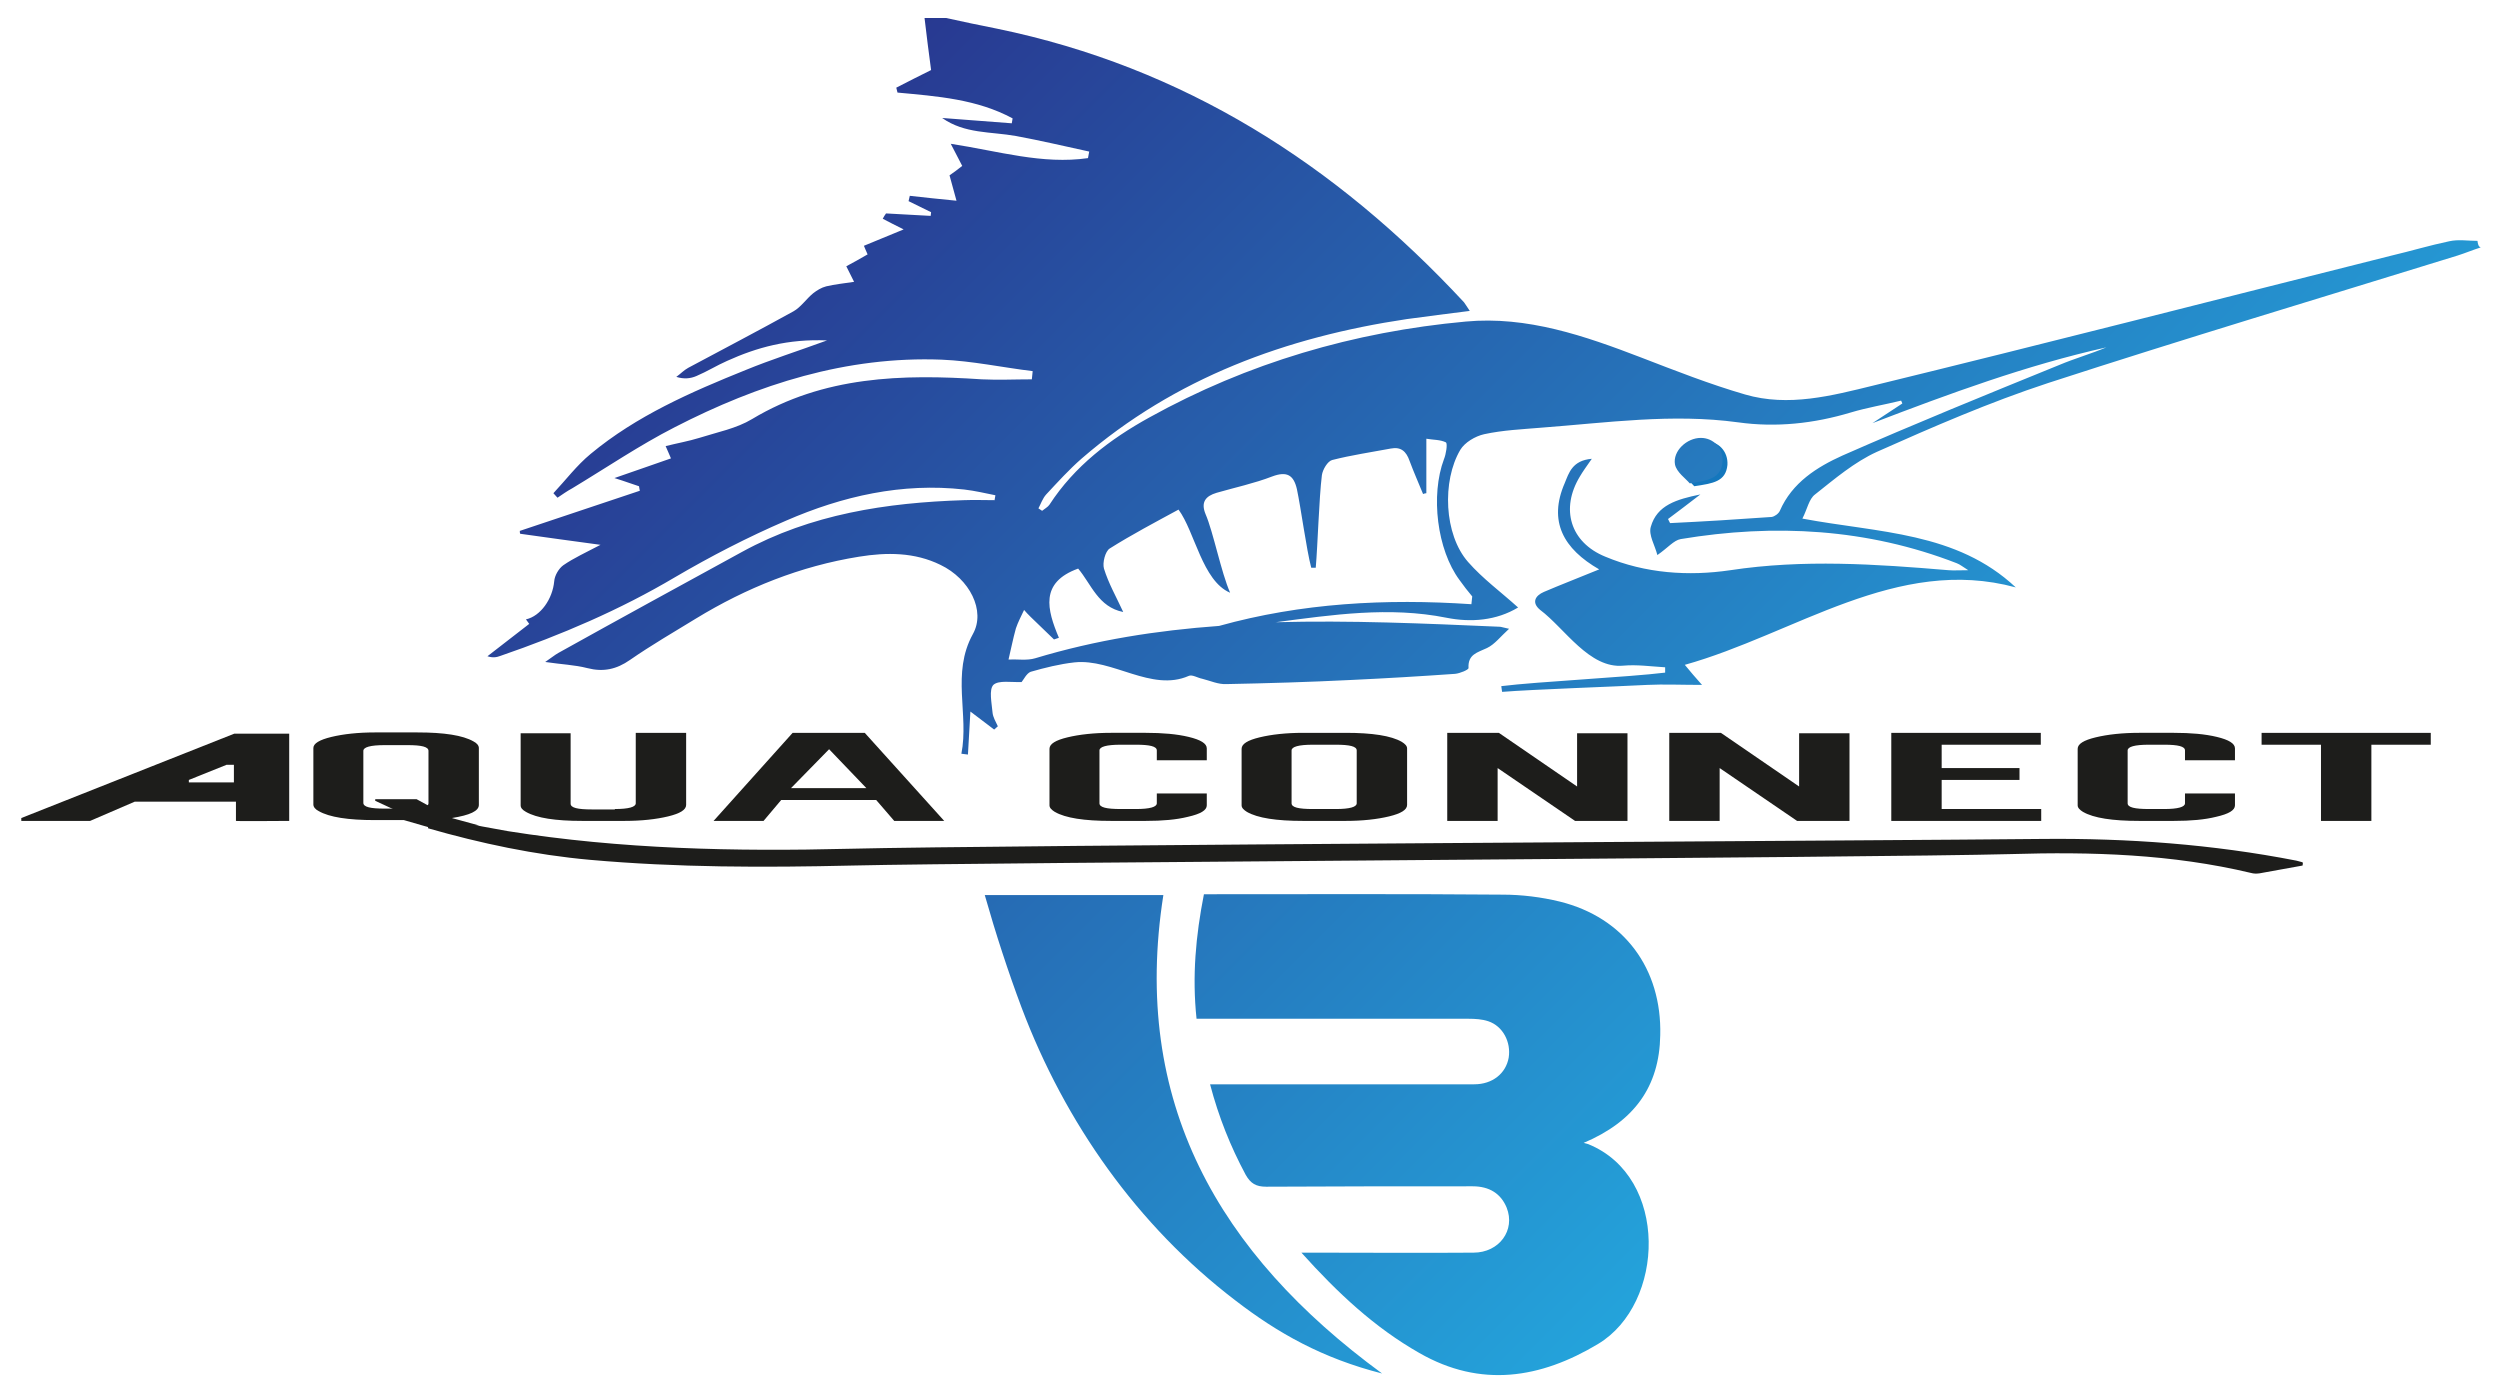<?xml version="1.0" encoding="utf-8"?>
<!-- Generator: Adobe Illustrator 22.1.0, SVG Export Plug-In . SVG Version: 6.00 Build 0)  -->
<svg version="1.1" id="Слой_1" xmlns="http://www.w3.org/2000/svg" xmlns:xlink="http://www.w3.org/1999/xlink" x="0px" y="0px"
	 viewBox="0 0 610.3 340.2" style="enable-background:new 0 0 610.3 340.2;" xml:space="preserve">
<style type="text/css">
	.st0{fill:#1477BD;}
	.st1{fill:url(#SVGID_1_);}
	.st2{fill:#1D1D1B;}
</style>
<g>
	<path class="st0" d="M413.6,118.7c-1-1.2-3.2-2.7-3.5-4.5c-0.7-3.3,2.9-6.5,6.3-6.5c3.1,0,5.5,2.5,5.3,5.8
		C421.3,117.6,418.2,118,413.6,118.7z"/>
	<g>
		<g>
			<linearGradient id="SVGID_1_" gradientUnits="userSpaceOnUse" x1="485.764" y1="233.595" x2="241.098" y2="-11.071">
				<stop  offset="0" style="stop-color:#24A3DB"/>
				<stop  offset="1" style="stop-color:#283991"/>
			</linearGradient>
			<path class="st1" d="M405.3,252.7c0.4-16.2-8.8-28.7-24.5-32.6c-4.5-1.1-9.3-1.7-14-1.7c-23.4-0.2-46.8-0.1-70.1-0.1
				c-0.9,0-1.9,0-2.8,0c-2,10.2-2.9,20-1.8,30.4c1.2,0,2.2,0,3.3,0c6.3,0,12.6,0,18.8,0c14.8,0,29.6,0,44.3,0c1.6,0,3.3,0.1,4.8,0.6
				c3.6,1.2,5.6,5.1,5,8.9c-0.7,3.9-4,6.5-8.4,6.5c-20.4,0-40.8,0-61.2,0h-3.3c2.1,8,5,15.2,8.7,22.1c1.2,2.1,2.5,2.9,5,2.9
				c16.8-0.1,33.6-0.1,50.4-0.1c4.1,0,6.9,1.8,8.3,5.2c2.2,5.5-1.8,11-8.1,11c-12.8,0.1-25.5,0-38.3,0c-1,0-2,0-3.7,0
				c8.9,9.9,17.9,18.3,28.8,24.5c15,8.6,29.6,6.2,43.6-2.2c16.4-9.8,17.4-40.8-2.4-48.8c-0.2-0.1-0.5-0.1-1.1-0.3
				C398.9,273.8,405.1,265.3,405.3,252.7z M284,218.5h-43.6c2.7,9.5,5.7,18.7,9,27.5c10.6,28.1,28.3,53.2,52.1,71.4
				c10.5,8.1,21.4,14.2,35.9,17.9C297.4,306,276.1,268.9,284,218.5z M604.8,58.8c-2.3,0-4.7-0.4-6.9,0.1c-4.8,1-9.4,2.4-14.1,3.5
				C541.6,73,499.6,83.8,457.4,94.1c-10.2,2.5-20.8,5.3-31.4,2.2c-8.6-2.5-17-5.8-25.3-9c-13.8-5.3-27.9-10.2-42.9-8.8
				c-27.3,2.5-53.2,10.1-77.2,23.4c-9.6,5.3-18.3,11.9-24.4,21.3c-0.4,0.6-1.2,1-1.8,1.5c-0.3-0.2-0.6-0.4-0.9-0.6
				c0.6-1.1,1-2.4,1.9-3.4c2.8-3,5.6-6.1,8.7-8.8c22.8-19.7,49.9-29.6,79.3-34c5-0.7,10-1.3,15.4-2c-0.8-1.2-1.1-1.7-1.4-2.1
				c-31.3-33.7-68.4-57.4-114-66.8c-4.1-0.8-8.3-1.7-12.4-2.6h-5.3c0.5,4.2,1,8.3,1.6,12.7c-2.6,1.3-5.6,2.8-8.5,4.3
				c0.1,0.4,0.2,0.8,0.3,1.2c9.7,0.9,19.4,1.6,28.1,6.3c-0.1,0.4-0.1,0.8-0.2,1.2c-5.7-0.4-11.3-0.9-17-1.3c5.5,3.9,11.9,3.3,18,4.4
				c6,1.1,11.9,2.5,17.9,3.8c-0.1,0.5-0.2,1-0.3,1.6c-11.1,1.6-21.8-1.7-33.5-3.5c1.3,2.5,2,3.9,2.8,5.4c-1.1,0.9-2.1,1.6-3.1,2.3
				c0.6,2.1,1.1,4,1.7,6.2c-4.2-0.4-7.8-0.8-11.4-1.2c-0.1,0.4-0.2,0.9-0.3,1.3c1.8,0.9,3.7,1.8,5.5,2.7c0,0.3-0.1,0.6-0.1,0.9
				c-3.6-0.2-7.3-0.4-10.9-0.6c-0.3,0.4-0.6,0.9-0.8,1.3c1.6,0.8,3.2,1.7,5.1,2.6c-4,1.7-6.9,2.8-9.7,4c0.2,0.4,0.5,1.3,0.9,2.1
				c-1.9,1.1-3.5,2-5.2,2.9c0.6,1.2,1.1,2.2,1.9,3.8c-2.6,0.4-4.7,0.6-6.8,1.1c-1.2,0.3-2.3,1-3.2,1.7c-1.7,1.4-3,3.4-4.8,4.4
				c-8.5,4.7-17.1,9.2-25.7,13.8c-1.1,0.6-1.9,1.5-2.9,2.2c1.9,0.6,3.5,0.4,4.9-0.2c2.6-1.1,5-2.6,7.5-3.7c7.3-3.3,14.9-5.4,24.4-5
				c-7.4,2.7-13.7,4.7-19.8,7.2c-13.4,5.4-26.7,11.2-37.9,20.5c-3.4,2.8-6.1,6.4-9.1,9.6c0.3,0.4,0.7,0.7,1,1.1
				c1.2-0.8,2.3-1.6,3.6-2.3c8.3-5,16.4-10.5,25-14.9c20.4-10.5,42-17.4,65.2-16.5c7.4,0.3,14.8,1.9,22.2,2.8
				c-0.1,0.7-0.1,1.3-0.2,2c-4.1,0-8.2,0.2-12.2,0c-19.5-1.3-38.6-0.8-56.1,9.7c-3.8,2.3-8.5,3.2-12.9,4.6c-2.6,0.8-5.4,1.3-8.2,2
				c0.5,1.2,0.9,2,1.3,3c-4.4,1.5-8.5,3-13.8,4.8c2.9,0.9,4.4,1.5,6,2c0.1,0.4,0.1,0.8,0.2,1.1c-9.8,3.3-19.5,6.5-29.3,9.8
				c0,0.2,0,0.5,0.1,0.7c6.2,0.9,12.4,1.7,19.6,2.7c-3.6,1.9-6.5,3.2-9.1,5c-1.1,0.8-2.1,2.5-2.2,3.9c-0.4,4.3-3.3,8.5-6.9,9.3
				c0.3,0.4,0.5,0.7,0.8,1.1c-3.4,2.6-6.8,5.3-10.2,7.9c1.2,0.4,2.2,0.3,3.2-0.1c14.8-5.1,29.1-11.2,42.6-19.2
				c8.7-5.1,17.8-9.8,27.1-13.8c13.8-6,28.3-9.3,43.5-7.6c2.6,0.3,5.1,0.9,7.6,1.4c-0.1,0.4-0.1,0.8-0.2,1.2c-2.5,0-5-0.1-7.5,0
				c-18.9,0.6-37.3,3.4-54.1,12.6c-15,8.2-30,16.4-44.9,24.7c-0.9,0.5-1.7,1.2-3.2,2.2c4,0.6,7.2,0.7,10.3,1.5c3.9,1,7.1,0.3,10.4-2
				c5.2-3.6,10.7-6.8,16.1-10.1c12.3-7.5,25.5-12.8,39.8-15.1c6.8-1.1,13.6-1.1,19.9,2c7.1,3.4,11.1,11.2,7.9,16.9
				c-5.3,9.6-0.9,19.6-2.8,29.2c0.5,0.1,1.1,0.1,1.6,0.2c0.2-3.4,0.4-6.7,0.6-10.5c2.4,1.8,4.1,3.1,5.8,4.4c0.3-0.3,0.6-0.5,0.9-0.8
				c-0.5-1.1-1.2-2.2-1.3-3.4c-0.2-2.3-0.9-5.5,0.2-6.7c1.3-1.2,4.4-0.6,6.9-0.7c0.5-0.6,1.2-2.1,2.2-2.5c3.5-1,7.1-1.9,10.7-2.3
				c9.3-1,18.8,7.3,27.9,3.3c0.8-0.4,2.2,0.5,3.3,0.7c2,0.5,3.9,1.4,5.9,1.3c10.1-0.2,20.2-0.5,30.3-1c8.5-0.4,17-0.9,25.5-1.5
				c1.2-0.1,3.3-1,3.3-1.4c-0.2-3.4,2.2-3.8,4.5-4.9c1.9-0.9,3.3-2.8,5.4-4.7c-1.5-0.3-1.9-0.5-2.3-0.5c-18.4-0.8-36.6-1.6-54.7-1.1
				c13.8-1.8,27.7-3.9,41.7-1.1c6,1.2,12.2,0.7,17.5-2.5c-4.2-3.8-8.6-7-12.2-11.1c-5.9-6.7-6.4-19.8-1.9-27.4
				c1.1-1.8,3.6-3.3,5.8-3.8c4.6-1,9.3-1.2,14-1.6c16-1.2,31.9-3.5,48-1.3c9.3,1.3,18.5,0.3,27.5-2.4c4-1.2,8.2-1.9,12.3-2.9
				c0.1,0.2,0.2,0.4,0.3,0.7c-2.4,1.6-4.9,3.2-7.3,4.8c18.8-7.2,37.5-14.1,57.1-18.5c-3.8,1.6-7.7,2.7-11.5,4.3
				c-17.7,7.2-35.4,14.4-52.9,22.1c-6.2,2.8-12.3,6.6-15.3,13.5c-0.3,0.7-1.3,1.4-2,1.5c-8.3,0.6-16.5,1.1-24.8,1.5
				c-0.2-0.3-0.3-0.7-0.5-1c2.4-1.8,4.8-3.6,7.9-6c-5.8,1.2-10.6,2.6-12.1,7.9c-0.6,2,1,4.5,1.6,6.9c2.6-1.8,4-3.6,5.7-3.9
				c22.9-3.8,45.5-2.6,67.4,5.9c0.8,0.3,1.5,0.9,2.8,1.7c-2.2,0-3.5,0.1-4.8,0c-17.8-1.5-35.5-2.7-53.3,0
				c-10.2,1.5-20.7,0.8-30.5-3.3c-8.6-3.5-11-11.7-6.2-19.6c0.7-1.2,1.5-2.3,2.9-4.3c-4.8,0.4-5.6,3.5-6.6,5.9
				c-4.1,9.4-0.3,16.1,8.4,21.1c-5.1,2.1-9.3,3.7-13.5,5.5c-2.1,0.9-3.1,2.6-0.9,4.4c6,4.5,12,14.4,20.3,13.6
				c3.3-0.3,6.8,0.2,10.2,0.4c0,0.4,0,0.9,0,1.3c-8.9,1.1-31.1,2.2-40,3.3c0.1,0.5,0.1,1,0.2,1.4c7.4-0.6,28-1.3,35.4-1.7
				c4.1-0.2,8.3,0,13.4,0c-1.8-2-2.7-3.1-4.2-4.9c26.8-7.5,51.8-26.8,80.8-18.9c-14.5-13.6-33.5-13.3-52.1-16.8
				c1.2-2.3,1.6-4.8,3.1-5.9c4.8-3.8,9.6-7.9,15.1-10.4c13.7-6.1,27.5-12.1,41.8-16.8c33.2-10.8,66.6-20.8,99.9-31.1
				c1.9-0.6,3.8-1.4,5.7-2C605,60.2,604.9,59.5,604.8,58.8z M352.5,112.1c-3.3,8.8-1.7,22.1,3.8,29.5c1,1.4,2,2.7,3.1,4
				c-0.1,0.6-0.1,1.3-0.2,1.9c-20.9-1.4-41.5-0.3-61.6,5.3c-15.1,1.1-30,3.4-44.9,7.9c-2,0.6-4.3,0.2-6.5,0.3
				c0.6-2.5,1.1-5.1,1.8-7.6c0.5-1.5,1.3-3,2-4.5c0.5,0.6,1,1.1,1.6,1.7c1.9,1.8,3.8,3.7,5.7,5.5c0.4-0.1,0.8-0.3,1.2-0.4
				c-2.9-6.9-4.7-13.5,4.7-16.9c3.2,3.8,4.9,9.4,11,10.6c-1.7-3.7-3.6-7-4.7-10.6c-0.4-1.4,0.3-4.2,1.4-4.9
				c5.4-3.4,11.1-6.4,16.8-9.5c4,5.4,5.8,17.4,12.6,20.3c-2.2-5-4.1-14.8-6-19.2c-1.2-2.9,0-4.4,2.7-5.2c4.5-1.3,9.2-2.3,13.6-4
				c3.5-1.3,5.2-0.4,6,3.1c1,4.7,2.3,14.6,3.5,19.2c0.4,0,0.7,0,1.1,0c0.5-5.8,0.8-16.9,1.5-22.6c0.2-1.4,1.4-3.4,2.5-3.7
				c4.7-1.2,9.5-1.9,14.3-2.8c2.5-0.5,3.8,0.7,4.6,3c1,2.7,2.2,5.4,3.3,8.1c0.3-0.1,0.5-0.2,0.8-0.2v-13.3c1.7,0.3,3.4,0.2,4.8,0.9
				C353.4,108.4,353,110.9,352.5,112.1z M412.5,118c4.5-0.7,7.7-1.2,8-5.3c0.2-3.3-2.2-5.8-5.3-5.8c-3.4,0-6.9,3.2-6.3,6.5
				C409.3,115.3,411.5,116.8,412.5,118z"/>
		</g>
	</g>
	<g>
		<path class="st2" d="M57.2,179.1L5.2,199.7v0.7H22l10.9-4.7h24.7c0,0,0,4.6,0,4.7s13,0,13,0v-21.3H57.2z M57.1,191h-11v-0.6
			l9.2-3.7h1.8V191z"/>
		<path class="st2" d="M562.1,210.5c-0.5-0.1-1-0.3-1.5-0.4c-20.5-4-41.2-5.5-61.9-5.3c-35.8,0.4-255.7,1.5-291.4,2.4
			c-27.9,0.7-55.7,0.1-83.3-4.3c-4.1-0.7-8.2-1.5-12.6-2.4c-0.3-0.3-9.7-5.4-9.7-5.4H91.6v0.4l9.5,4.4l3.4,0.9l0,1.4
			c12.9,3.7,26.1,6.5,39.5,7.7c21.3,1.9,42.6,1.9,63.9,1.4c33-0.8,250-1.9,283-2.8c19.7-0.6,39.3,0,58.6,4.6
			c0.7,0.2,1.4,0.2,2.1,0.1c3.5-0.6,7-1.3,10.5-1.9C562.2,210.9,562.2,210.7,562.1,210.5z"/>
		<g>
			<path class="st2" d="M116.9,196.5c0,1.5-2.2,2.5-6.6,3.2l6.6,1.8l-10.7,0.9l-7.6-2.2h-7.1c-6.5,0-11.1-0.7-13.7-2.2
				c-0.8-0.4-1.3-1-1.3-1.6v-13.8c0-1.1,1.5-2,4.4-2.7s6.5-1.1,10.6-1.1h10.4c6.5,0,11.1,0.7,13.7,2.2c0.8,0.4,1.3,1,1.3,1.6V196.5z
				 M99.5,197.5c3.4,0,5.1-0.5,5.1-1.4v-12.8c0-1-1.7-1.4-5.1-1.4h-5.6c-3.5,0-5.2,0.5-5.2,1.4V196c0,1,1.7,1.4,5.2,1.4H99.5z"/>
			<path class="st2" d="M150.1,197.5c3.4,0,5.1-0.5,5.1-1.4v-17.2h12.3v17.6c0,1.2-1.5,2.1-4.4,2.8c-2.9,0.7-6.5,1.1-10.6,1.1h-10.4
				c-6.5,0-11.1-0.7-13.7-2.2c-0.9-0.5-1.3-1-1.3-1.6v-17.6h12.2v17.2c0,1,1.7,1.4,5.2,1.4H150.1z"/>
			<path class="st2" d="M211.1,178.9l19.4,21.5h-12.2l-4.4-5.1h-23.2l-4.3,5.1h-12.2l19.3-21.5H211.1z M193.1,192.4h18.4l-9.1-9.5
				L193.1,192.4z"/>
			<path class="st2" d="M277.3,197.5c3.4,0,5.1-0.5,5.1-1.4v-2.4h12.2v2.9c0,1.2-1.5,2.1-4.6,2.8c-2.8,0.7-6.2,1-10.3,1h-8.5
				c-6.5,0-11.1-0.7-13.7-2.2c-0.8-0.5-1.3-1-1.3-1.6v-13.8c0-1.2,1.5-2.1,4.4-2.8s6.5-1.1,10.6-1.1h8.5c4.1,0,7.6,0.3,10.5,1
				c2.9,0.7,4.4,1.6,4.4,2.8v2.9h-12.2v-2.4c0-1-1.7-1.4-5.1-1.4h-3.7c-3.5,0-5.2,0.5-5.2,1.4v12.9c0,1,1.7,1.4,5.2,1.4H277.3z"/>
			<path class="st2" d="M303.1,182.8c0-1.2,1.5-2.1,4.4-2.8c2.9-0.7,6.5-1.1,10.6-1.1h10.4c6.5,0,11.1,0.7,13.7,2.2
				c0.8,0.5,1.3,1,1.3,1.6v13.8c0,1.2-1.5,2.1-4.4,2.8c-2.9,0.7-6.5,1.1-10.6,1.1h-10.4c-6.5,0-11.1-0.7-13.7-2.2
				c-0.8-0.5-1.3-1-1.3-1.6V182.8z M326.1,197.5c3.4,0,5.1-0.5,5.1-1.4v-12.9c0-1-1.7-1.4-5.1-1.4h-5.6c-3.5,0-5.2,0.5-5.2,1.4v12.9
				c0,1,1.7,1.4,5.2,1.4H326.1z"/>
			<path class="st2" d="M353.3,200.4v-21.5h12.6l19.1,13.1V179h12.3v21.4h-12.8l-18.9-12.9v12.9H353.3z"/>
			<path class="st2" d="M407.5,200.4v-21.5h12.6l19.1,13.1V179h12.3v21.4h-12.8l-18.9-12.9v12.9H407.5z"/>
			<path class="st2" d="M498.2,200.4h-36.5v-21.5h36.5v2.9H474v5.7H493v2.9H474v7.1h24.3V200.4z"/>
			<path class="st2" d="M528.3,197.5c3.4,0,5.1-0.5,5.1-1.4v-2.4h12.2v2.9c0,1.2-1.5,2.1-4.6,2.8c-2.8,0.7-6.2,1-10.3,1h-8.5
				c-6.5,0-11.1-0.7-13.7-2.2c-0.8-0.5-1.3-1-1.3-1.6v-13.8c0-1.2,1.5-2.1,4.4-2.8c2.9-0.7,6.5-1.1,10.6-1.1h8.5
				c4.1,0,7.6,0.3,10.5,1s4.4,1.6,4.4,2.8v2.9h-12.2v-2.4c0-1-1.7-1.4-5.1-1.4h-3.7c-3.5,0-5.2,0.5-5.2,1.4v12.9
				c0,1,1.7,1.4,5.2,1.4H528.3z"/>
			<path class="st2" d="M593.4,181.8h-14.5v18.6h-12.3v-18.6h-14.5v-2.9h41.3V181.8z"/>
		</g>
	</g>
</g>
</svg>
